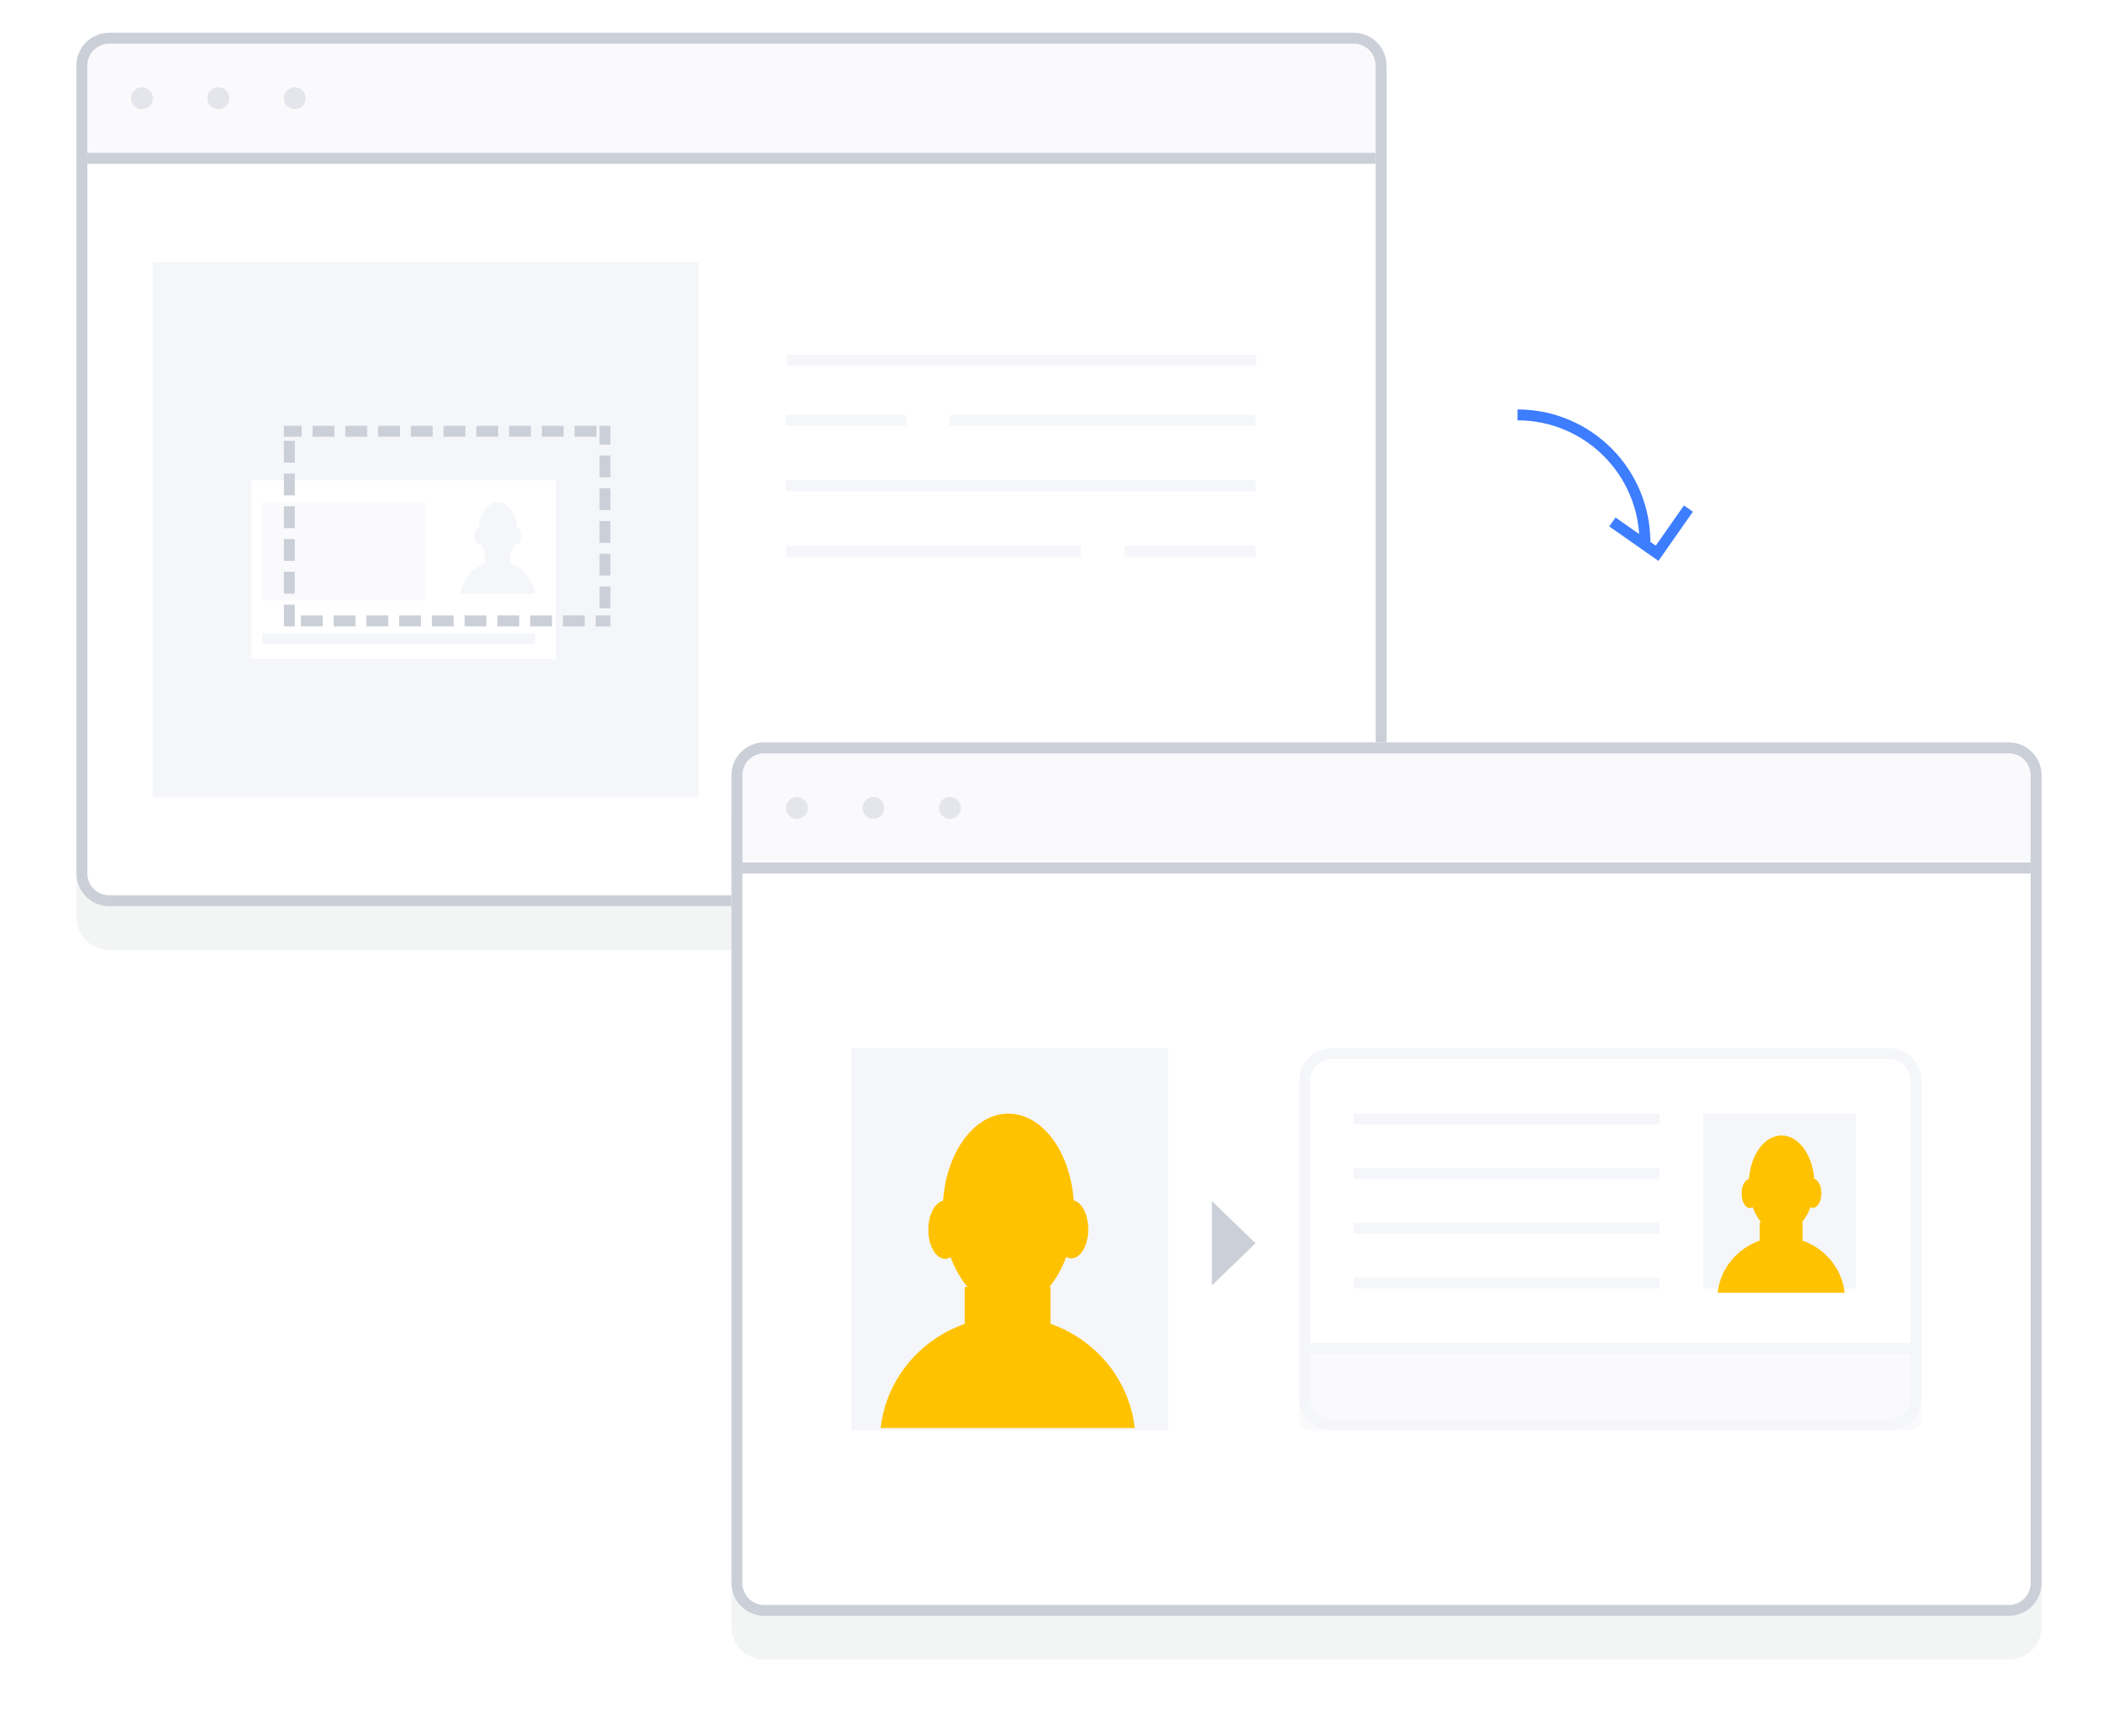 <svg xmlns="http://www.w3.org/2000/svg" xmlns:xlink="http://www.w3.org/1999/xlink" width="194" height="159"><defs><path id="a" d="M20 43a3 3 0 0 1 3-3h114a3 3 0 0 1 3 3v74a3 3 0 0 1-3 3H23a3 3 0 0 1-3-3z"/><path id="b" d="M83.138 120H23a3 3 0 0 1-3-3V43a3 3 0 0 1 3-3h114a3 3 0 0 1 3 3v61.987"/><path id="c" d="M35 81a1 1 0 0 1 1-1h27.91a1 1 0 0 1 1 1v16.37a1 1 0 0 1-1 1H36a1 1 0 0 1-1-1z"/><path id="d" d="M39 94.37V76h29.91v18.37z"/><path id="e" d="M80 108a3 3 0 0 1 3-3h114a3 3 0 0 1 3 3v74a3 3 0 0 1-3 3H83a3 3 0 0 1-3-3z"/><path id="f" d="M132 136a3 3 0 0 1 3-3h51a3 3 0 0 1 3 3v29a3 3 0 0 1-3 3h-51a3 3 0 0 1-3-3z"/><path id="g" d="M20 43a3 3 0 0 1 3-3h114a3 3 0 0 1 3 3v12H20z"/><path id="j" d="M20 44a3 3 0 0 1 3-3h114a3 3 0 0 1 3 3v8H20z"/><path id="l" d="M39 46a1 1 0 1 1 2 0 1 1 0 0 1-2 0z"/><path id="m" d="M32 46a1 1 0 1 1 2 0 1 1 0 0 1-2 0z"/><path id="n" d="M25 46a1 1 0 1 1 2 0 1 1 0 0 1-2 0z"/><path id="o" d="M27 110V61h50v49z"/><path id="p" d="M21.5 51.5h117"/><path id="q" d="M85.5 75.5h10"/><path id="r" d="M116.5 87.5h11"/><path id="s" d="M100.5 75.5h27"/><path id="t" d="M85.5 87.5h26"/><path id="u" d="M85.5 81.5h42"/><path id="v" d="M85.57 70h42"/><path id="x" d="M37 92v-9h15v9z"/><path id="y" d="M61.5 95.5h-24"/><path id="z" d="M56.85 85.595c0-1.433.786-2.595 1.755-2.595.97 0 1.755 1.162 1.755 2.595 0 1.433-.786 2.595-1.755 2.595-.97 0-1.755-1.162-1.755-2.595z"/><path id="A" d="M57.37 86.1c0-.43-.201-.78-.45-.78s-.45.35-.45.78c0 .43.201.78.45.78s.45-.35.45-.78z"/><path id="B" d="M59.84 86.09c0-.43.201-.78.45-.78s.45.35.45.78c0 .43-.201.78-.45.78s-.45-.35-.45-.78z"/><path id="C" d="M57.44 87.63h2.29v.983c1.21.422 2.105 1.494 2.25 2.787h-6.79c.145-1.293 1.04-2.365 2.25-2.787z"/><path id="G" d="M80 108a3 3 0 0 1 3-3h114a3 3 0 0 1 3 3v9H80z"/><path id="I" d="M99 111a1 1 0 1 1 2 0 1 1 0 0 1-2 0z"/><path id="J" d="M92 111a1 1 0 1 1 2 0 1 1 0 0 1-2 0z"/><path id="K" d="M85 111a1 1 0 1 1 2 0 1 1 0 0 1-2 0z"/><path id="L" d="M81.5 116.5h117"/><path id="M" d="M189 167a1 1 0 0 1-1 1h-55a1 1 0 0 1-1-1v-6h57z"/><path id="N" d="M169 155v-16h14v16z"/><path id="O" d="M91 168v-35h29v35z"/><path id="Q" d="M99.35 147.905c0-4.918 2.693-8.905 6.015-8.905 3.322 0 6.015 3.987 6.015 8.905 0 4.918-2.693 8.905-6.015 8.905-3.322 0-6.015-3.987-6.015-8.905z"/><path id="R" d="M101.12 149.63c0-1.475-.692-2.67-1.545-2.67s-1.545 1.195-1.545 2.67c0 1.475.692 2.67 1.545 2.67s1.545-1.195 1.545-2.67z"/><path id="S" d="M109.59 149.59c0-1.475.692-2.67 1.545-2.67s1.545 1.195 1.545 2.67c0 1.475-.692 2.67-1.545 2.67s-1.545-1.195-1.545-2.67z"/><path id="T" d="M101.367 154.88h7.856v3.37c4.143 1.445 7.212 5.113 7.714 9.54H93.663c.502-4.424 3.566-8.09 7.704-9.536z"/><path id="U" d="M173.18 145.455c0-2.46 1.345-4.455 3.005-4.455s3.005 1.995 3.005 4.455-1.345 4.455-3.005 4.455-3.005-1.995-3.005-4.455z"/><path id="V" d="M174.06 146.315c0-.737-.345-1.335-.77-1.335-.425 0-.77.598-.77 1.335s.345 1.335.77 1.335c.425 0 .77-.598.77-1.335z"/><path id="W" d="M178.29 146.295c0-.737.345-1.335.77-1.335.425 0 .77.598.77 1.335s-.345 1.335-.77 1.335c-.425 0-.77-.598-.77-1.335z"/><path id="X" d="M174.18 148.94h3.93v1.691c2.07.723 3.604 2.556 3.854 4.769h-11.638c.25-2.213 1.784-4.046 3.854-4.769z"/><path id="Y" d="M164.5 139.5h-27"/><path id="Z" d="M164.5 144.5h-27"/><path id="aa" d="M164.5 149.5h-27"/><path id="ab" d="M164.5 154.5h-27"/><path id="ac" d="M188.5 160.5h-55"/><path id="ad" d="M128 150.871l-4 3.87V147z"/><path id="ae" d="M165.71 81.26v5h-5"/><path id="af" d="M163.667 86.667C163.667 80.223 158.443 75 152 75"/><mask id="i" width="2" height="2" x="-1" y="-1"><path fill="#fff" d="M20 40h120v80H20z"/><use xlink:href="#a"/></mask><filter id="h" width="160" height="124" x="0" y="20" filterUnits="userSpaceOnUse"><feOffset dy="4" in="SourceGraphic" result="FeOffset1748Out"/><feGaussianBlur in="FeOffset1748Out" result="FeGaussianBlur1749Out" stdDeviation="4 4"/></filter><clipPath id="k"><use fill="#fff" xlink:href="#b"/></clipPath><clipPath id="w"><use fill="#fff" xlink:href="#c"/></clipPath><clipPath id="D"><use fill="#fff" xlink:href="#d"/></clipPath><mask id="F" width="2" height="2" x="-1" y="-1"><path fill="#fff" d="M80 105h120v80H80z"/><use xlink:href="#e"/></mask><filter id="E" width="160" height="124" x="60" y="85" filterUnits="userSpaceOnUse"><feOffset dy="4" in="SourceGraphic" result="FeOffset1880Out"/><feGaussianBlur in="FeOffset1880Out" result="FeGaussianBlur1881Out" stdDeviation="4 4"/></filter><clipPath id="H"><use fill="#fff" xlink:href="#e"/></clipPath><clipPath id="P"><use fill="#fff" xlink:href="#f"/></clipPath></defs><use fill="#fafafc" xlink:href="#g" transform="translate(-13 -37)"/><g transform="translate(-13 -37)"><g filter="url(#h)"><use fill="none" stroke-opacity=".06" stroke-width="0" mask="url(&quot;#i&quot;)" xlink:href="#a"/><use fill="#40484f" fill-opacity=".06" xlink:href="#a"/></g><use fill="#fff" xlink:href="#a"/></g><use fill="#fafafc" xlink:href="#j" transform="translate(-13 -37)"/><use fill="#fff" fill-opacity="0" stroke="#cbcfd7" stroke-miterlimit="50" stroke-width="2" clip-path="url(&quot;#k&quot;)" xlink:href="#b" opacity=".3" transform="translate(-13 -37)"/><use fill="#e5e6ec" xlink:href="#l" transform="translate(-13 -37)"/><use fill="#e5e6ec" xlink:href="#m" transform="translate(-13 -37)"/><use fill="#e5e6ec" xlink:href="#n" transform="translate(-13 -37)"/><use fill="#f5f6fa" xlink:href="#o" transform="translate(-13 -37)"/><use fill="#fff" fill-opacity="0" stroke="#cbcfd7" stroke-linecap="square" stroke-miterlimit="50" xlink:href="#p" opacity=".3" transform="translate(-13 -37)"/><use fill="#fff" fill-opacity="0" stroke="#f5f6fa" stroke-linecap="square" stroke-miterlimit="50" xlink:href="#q" transform="translate(-13 -37)"/><use fill="#fff" fill-opacity="0" stroke="#f5f6fa" stroke-linecap="square" stroke-miterlimit="50" xlink:href="#r" transform="translate(-13 -37)"/><use fill="#fff" fill-opacity="0" stroke="#f5f6fa" stroke-linecap="square" stroke-miterlimit="50" xlink:href="#s" transform="translate(-13 -37)"/><use fill="#fff" fill-opacity="0" stroke="#f5f6fa" stroke-linecap="square" stroke-miterlimit="50" xlink:href="#t" transform="translate(-13 -37)"/><use fill="#fff" fill-opacity="0" stroke="#f5f6fa" stroke-linecap="square" stroke-miterlimit="50" xlink:href="#u" transform="translate(-13 -37)"/><use fill="#fff" fill-opacity="0" stroke="#f5f6fa" stroke-linecap="square" stroke-miterlimit="50" xlink:href="#v" transform="translate(-13 -37)"/><g fill="#fff" transform="translate(-13 -37)"><use xlink:href="#c"/><use fill-opacity="0" stroke="#f5f6fa" stroke-miterlimit="50" stroke-width="2" clip-path="url(&quot;#w&quot;)" xlink:href="#c"/></g><use fill="#fafafc" xlink:href="#x" transform="translate(-13 -37)"/><use fill="#fff" fill-opacity="0" stroke="#f5f6fa" stroke-linecap="square" stroke-miterlimit="50" xlink:href="#y" transform="translate(-13 -37)"/><use fill="#f5f6fa" xlink:href="#z" transform="translate(-13 -37)"/><use fill="#f5f6fa" xlink:href="#A" transform="translate(-13 -37)"/><use fill="#f5f6fa" xlink:href="#B" transform="translate(-13 -37)"/><use fill="#f5f6fa" xlink:href="#C" transform="translate(-13 -37)"/><use fill="#fff" fill-opacity="0" stroke="#cbcfd7" stroke-dasharray="2 1" stroke-miterlimit="50" stroke-width="2" clip-path="url(&quot;#D&quot;)" xlink:href="#d" transform="translate(-13 -37)"/><g transform="translate(-13 -37)"><g filter="url(#E)"><use fill="none" stroke-opacity=".06" stroke-width="0" mask="url(&quot;#F&quot;)" xlink:href="#e"/><use fill="#40484f" fill-opacity=".06" xlink:href="#e"/></g><use fill="#fff" xlink:href="#e"/></g><use fill="#fafafc" xlink:href="#G" transform="translate(-13 -37)"/><use fill="#fff" fill-opacity="0" stroke="#cbcfd7" stroke-miterlimit="50" stroke-width="2" clip-path="url(&quot;#H&quot;)" xlink:href="#e" opacity=".3" transform="translate(-13 -37)"/><use fill="#e5e6ec" xlink:href="#I" transform="translate(-13 -37)"/><use fill="#e5e6ec" xlink:href="#J" transform="translate(-13 -37)"/><use fill="#e5e6ec" xlink:href="#K" transform="translate(-13 -37)"/><use fill="#fff" fill-opacity="0" stroke="#cbcfd7" stroke-linecap="square" stroke-miterlimit="50" xlink:href="#L" opacity=".3" transform="translate(-13 -37)"/><use fill="#fafafc" xlink:href="#M" transform="translate(-13 -37)"/><use fill="#f5f6fa" xlink:href="#N" transform="translate(-13 -37)"/><use fill="#f5f6fa" xlink:href="#O" transform="translate(-13 -37)"/><use fill="#fff" fill-opacity="0" stroke="#f5f6fa" stroke-miterlimit="50" stroke-width="2" clip-path="url(&quot;#P&quot;)" xlink:href="#f" transform="translate(-13 -37)"/><use fill="#ffc200" xlink:href="#Q" transform="translate(-13 -37)"/><use fill="#ffc200" xlink:href="#R" transform="translate(-13 -37)"/><use fill="#ffc200" xlink:href="#S" transform="translate(-13 -37)"/><use fill="#ffc200" xlink:href="#T" transform="translate(-13 -37)"/><use fill="#ffc200" xlink:href="#U" transform="translate(-13 -37)"/><use fill="#ffc200" xlink:href="#V" transform="translate(-13 -37)"/><use fill="#ffc200" xlink:href="#W" transform="translate(-13 -37)"/><g transform="translate(-13 -37)"><use fill="#ffc200" xlink:href="#X"/></g><g transform="translate(-13 -37)"><use fill="#fff" fill-opacity="0" stroke="#f5f6fa" stroke-linecap="square" stroke-miterlimit="50" xlink:href="#Y"/></g><g transform="translate(-13 -37)"><use fill="#fff" fill-opacity="0" stroke="#f5f6fa" stroke-linecap="square" stroke-miterlimit="50" xlink:href="#Z"/></g><g transform="translate(-13 -37)"><use fill="#fff" fill-opacity="0" stroke="#f5f6fa" stroke-linecap="square" stroke-miterlimit="50" xlink:href="#aa"/></g><g transform="translate(-13 -37)"><use fill="#fff" fill-opacity="0" stroke="#f5f6fa" stroke-linecap="square" stroke-miterlimit="50" xlink:href="#ab"/></g><g transform="translate(-13 -37)"><use fill="#fff" fill-opacity="0" stroke="#f5f6fa" stroke-linecap="square" stroke-miterlimit="50" xlink:href="#ac"/></g><g transform="translate(-13 -37)"><use fill="#cbcfd7" xlink:href="#ad"/></g><g><use fill="#fff" fill-opacity="0" stroke="#3d7dff" stroke-miterlimit="50" xlink:href="#ae" transform="rotate(35 215.175 46.385)"/><use fill="#fff" fill-opacity="0" stroke="#3d7dff" stroke-miterlimit="50" xlink:href="#af" transform="translate(-13 -37)"/></g></svg>